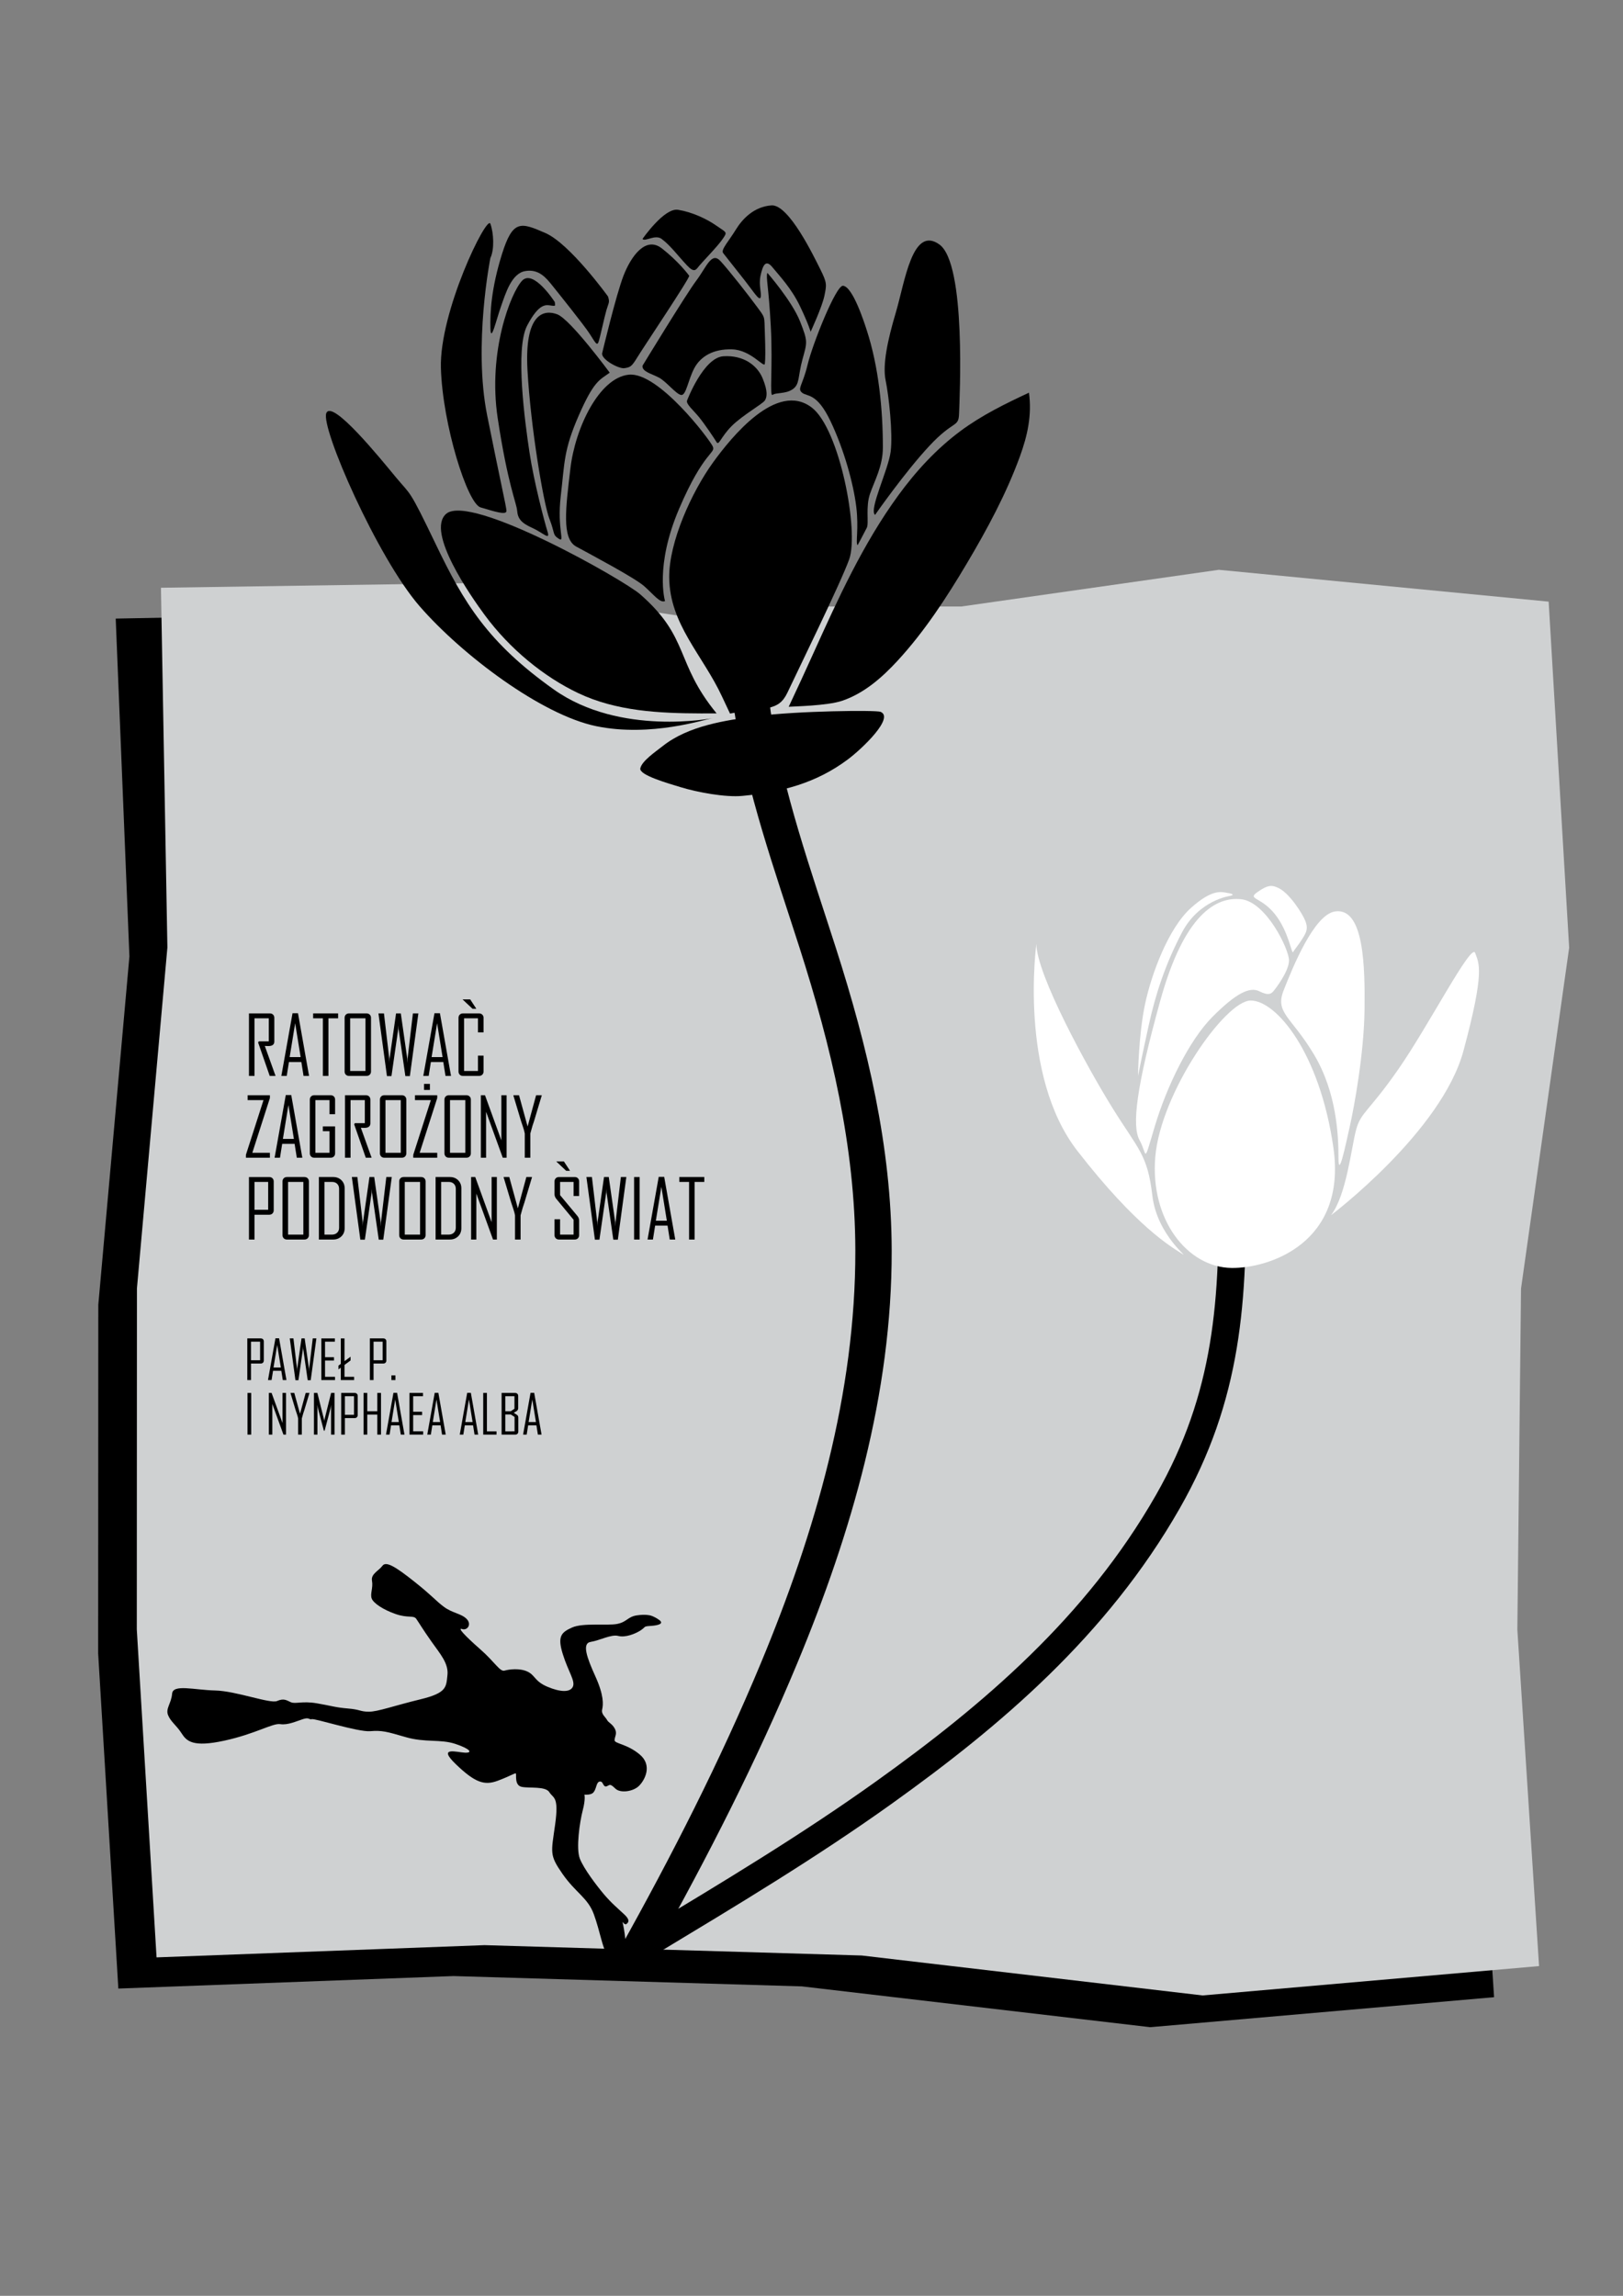 <?xml version="1.0" encoding="utf-8"?>
<!-- Generator: Adobe Illustrator 14.0.0, SVG Export Plug-In . SVG Version: 6.00 Build 43363)  -->
<!DOCTYPE svg PUBLIC "-//W3C//DTD SVG 1.1//EN" "http://www.w3.org/Graphics/SVG/1.1/DTD/svg11.dtd">
<svg version="1.1" id="Warstwa_1" xmlns="http://www.w3.org/2000/svg" xmlns:xlink="http://www.w3.org/1999/xlink" x="0px" y="0px"
	 width="595.276px" height="841.891px" viewBox="0 0 595.276 841.891" enable-background="new 0 0 595.276 841.891"
	 xml:space="preserve">
<rect x="0" y="0" width="595.276" height="841.891" fill="#808080" stroke="none"/>
<polygon points="43.406,729.217 166.329,724.633 294.096,728.42 421.878,743.386 547.987,732.385 539.858,606.292 541.227,478.527 
	559.277,350.745 551.589,221.036 421.894,231.963 294.127,231.091 166.345,224.439 42.441,226.843 47.469,350.732 36.054,478.498 
	36,606.329 "/>
<g>
	<g>
		<defs>
			<rect id="SVGID_1_" x="0" y="0" width="595.276" height="841.891"/>
		</defs>
		<clipPath id="SVGID_2_">
			<use xlink:href="#SVGID_1_"  overflow="visible"/>
		</clipPath>
		<path clip-path="url(#SVGID_2_)" fill="#CFD1D2" d="M313.717,458.552c-0.072-38.159-8.887-74.872-20.463-111.001
			c-9.156-28.571-19.343-56.93-23.92-86.701c-1.656-10.77-2.484-21.56-2.796-32.364l-95.698-14.622l-111.809,1.671l2.363,131.904
			l-11.17,125.02L50.173,597.54l7.247,120.244L177.7,713.3l49.55,1.468c19.06-34.118,36.843-68.908,51.841-104.961
			C299.032,561.868,313.816,510.853,313.717,458.552"/>
	</g>
	<g>
		<defs>
			<rect id="SVGID_3_" x="0" y="0" width="595.276" height="841.891"/>
		</defs>
		<clipPath id="SVGID_4_">
			<use xlink:href="#SVGID_3_"  overflow="visible"/>
		</clipPath>
		<path clip-path="url(#SVGID_4_)" fill="#CFD1D2" d="M557.869,472.578l17.659-125.034l-7.521-126.921l-120.983-11.672
			l-94.488,13.465h-66.898c0.313,10.806-4.628,27.756-2.972,38.526c4.577,29.771,14.764,58.129,23.92,86.701
			c11.576,36.128,20.392,72.841,20.463,111c0.1,52.302-14.685,103.317-34.625,151.255c-14.998,36.053-32.781,70.842-51.841,104.961
			l75.473,2.237l125.028,14.646l123.401-10.765l-7.959-123.381L557.869,472.578z"/>
	</g>
	<g>
		<defs>
			<rect id="SVGID_5_" x="0" y="0" width="595.276" height="841.891"/>
		</defs>
		<clipPath id="SVGID_6_">
			<use xlink:href="#SVGID_5_"  overflow="visible"/>
		</clipPath>
		<path clip-path="url(#SVGID_6_)" d="M238.621,592.426c0,0-1.792-0.57-5.116-0.05c-3.324,0.521-3.58,2.446-7.199,3.14
			c-3.619,0.692-12.471-0.485-16.477,1.302c-4.004,1.787-5.436,3.253-3.409,9.761c2.025,6.51,4.686,9.848,3.679,11.973
			c-1.007,2.126-4.604,1.979-9.312-0.006c-4.707-1.98-4.472-4.212-7.306-5.554c-2.836-1.342-6.696-0.861-8.42-0.367
			c-1.724,0.492-3.479-3.056-8.983-7.888c-5.504-4.831-8.458-7.997-6.584-7.355c1.873,0.642,3.63-1.687,1.667-3.695
			s-5.175-2.105-8.303-4.42c-3.126-2.315-4.065-3.857-10.905-9.288c-6.842-5.433-10.375-7.61-11.689-5.786
			c-1.313,1.824-4.295,2.935-3.823,5.498c0.474,2.563-0.757,4.781-0.11,6.494c0.645,1.714,4.158,4.08,8.765,5.688
			c4.607,1.608,6.585,0.335,7.595,1.795c1.013,1.46,2.388,3.814,5.58,8.337c3.194,4.524,6.32,7.984,5.837,12.289
			c-0.482,4.307-0.12,6.488-9.845,8.844c-9.728,2.354-15.688,4.57-18.971,4.557c-3.284-0.014-3.029-0.795-7.708-1.177
			c-4.682-0.383-6.25-1.044-11.496-1.924c-5.248-0.88-7.762,0.353-9.412-0.38c-1.651-0.731-2.541-1.515-5.066-0.436
			c-2.524,1.081-14.97-3.679-22.688-3.864c-7.72-0.185-15.497-2.426-15.797,1.182c-0.299,3.604-2.472,5.428-1.473,7.88
			c0.999,2.454,3.063,3.692,4.935,6.625c1.869,2.93,4.154,5.225,15.669,2.72c11.514-2.505,17.741-6.497,20.517-6.065
			c2.776,0.43,5.96-1.077,8.352-1.843c2.393-0.766,2.158,0.316,3.284,0.018c1.124-0.305,17.022,4.768,21.349,4.409
			c4.328-0.357,6.038,0.142,13.117,2.198c7.08,2.058,12.633,0.629,18.173,2.479c5.54,1.854,6.397,3.324,3.491,3.208
			c-2.907-0.116-10.311-2.457-3.312,4.26c7.001,6.72,10.435,7.871,15.353,6.022c4.915-1.846,6.296-2.928,6.62-2.645
			c0.322,0.284-0.637,4.316,2.149,4.896c2.785,0.582,8.743-0.328,10.159,1.979c1.414,2.309,3.563,1.328,2.108,11.801
			c-1.455,10.477-2.175,11.134,2.706,18.142c4.884,7.01,9.269,8.708,11.497,14.82c2.229,6.111,3.372,13.138,4.467,13.523
			c1.095,0.385,1.936-0.735,1.936-0.735s0.077,2.36,0.818,2.006c0.739-0.354,1.066-1.215,1.066-1.215s0.828,1.016,1.346,0.751
			c0.517-0.262,1.723-0.492,0.865-1.964c-0.859-1.469,0.08,0.071,0.892-0.361c0.81-0.435-0.686-9.344-1.089-9.697
			c-0.405-0.355,0.878,1.774,1.608,1.268c0.73-0.504,1.51-1.396-0.603-3.395c-2.114-1.999-4.938-4.333-7.669-7.592
			c-2.729-3.257-7.319-9.29-8.782-13.014c-1.464-3.719-0.04-13.504,1.061-17.697s0.617-5.765,0.617-5.765s2.244,0.218,3.17-0.673
			c0.925-0.89,1.121-2.581,1.599-3.451c0.477-0.872,1.318-0.85,1.732-0.344c0.415,0.509,0.737,1.937,1.842,1.331
			c1.105-0.606,1.248-0.77,3.039,0.946c1.79,1.717,6.481,1.105,8.634-1.02c2.15-2.124,5.007-7.5,0.321-11.47
			c-4.685-3.969-9.264-3.976-9.271-5.272c-0.008-1.296,1.067-2.356,0.107-4.206c-0.96-1.844-2.356-2.211-2.882-3.244
			c-0.525-1.034-2.197-2.07-1.777-3.854c0.418-1.783,0.655-5.155-2.463-12.05c-3.119-6.896-5.066-12.188-1.742-12.709
			c3.322-0.521,7.521-2.855,10.084-2.184c2.562,0.673,6.212-0.709,8.261-2.063c2.049-1.355,0.823-1.429,3.711-1.615
			c2.887-0.188,4.905-0.854,3.062-2.184C239.936,592.72,238.621,592.426,238.621,592.426"/>
	</g>
	<g>
		<defs>
			<rect id="SVGID_7_" x="0" y="0" width="595.276" height="841.891"/>
		</defs>
		<clipPath id="SVGID_8_">
			<use xlink:href="#SVGID_7_"  overflow="visible"/>
		</clipPath>
		<path clip-path="url(#SVGID_8_)" d="M234.852,281.753c-0.537,2.473,10.041,5.454,14.872,6.935
			c5.999,1.837,16.313,3.762,22.528,3.174c14.459-1.368,27.165-4.698,38.797-13.44c5.22-3.921,17.087-15.261,11.913-17.391
			c-1.631-0.671-30.445-0.375-45.564,1.606c-11.357,1.487-24.876,3.531-34.177,10.834
			C240.208,275.836,235.439,279.052,234.852,281.753"/>
	</g>
	<g>
		<defs>
			<rect id="SVGID_9_" x="0" y="0" width="595.276" height="841.891"/>
		</defs>
		<clipPath id="SVGID_10_">
			<use xlink:href="#SVGID_9_"  overflow="visible"/>
		</clipPath>
		<path clip-path="url(#SVGID_10_)" d="M308.901,256.973c8.091-2.756,14.681-8.566,20.378-14.758
			c9.848-10.702,17.918-23.103,25.322-35.571c7.438-12.524,14.494-25.575,19.485-39.293c2.802-7.702,4.435-15.191,3.31-23.352
			c-8.714,4.063-17.336,8.29-25.087,14.038c-8.867,6.574-16.378,14.761-22.864,23.66c-12.868,17.656-22.002,37.695-30.961,57.519
			c-3.019,6.679-6.074,13.337-9.206,19.963C290.475,259.052,303.353,258.863,308.901,256.973"/>
	</g>
	<g>
		<defs>
			<rect id="SVGID_11_" x="0" y="0" width="595.276" height="841.891"/>
		</defs>
		<clipPath id="SVGID_12_">
			<use xlink:href="#SVGID_11_"  overflow="visible"/>
		</clipPath>
		<path clip-path="url(#SVGID_12_)" d="M267.752,261.668c12.859-2.433,17.711-0.579,21.053-7.672
			c3.925-8.333,19.577-40.29,22.659-48.885c3.664-10.22-3.47-47.822-13.738-55.666c-12.846-9.813-29.535,10.918-36.218,20.161
			c-7.771,10.746-16.153,29.095-16.058,42.105c0.126,17.185,12.257,28.438,19.365,43.707
			C265.788,257.505,266.771,259.586,267.752,261.668"/>
	</g>
	<g>
		<defs>
			<rect id="SVGID_13_" x="0" y="0" width="595.276" height="841.891"/>
		</defs>
		<clipPath id="SVGID_14_">
			<use xlink:href="#SVGID_13_"  overflow="visible"/>
		</clipPath>
		<path clip-path="url(#SVGID_14_)" d="M262.832,261.607c-15.337-18.718-9.72-27.656-27.999-43.649
			c-6.182-5.408-62.243-37.129-71.156-29.557c-7.656,6.503,9.213,30.509,14.091,37.118c9.189,12.447,21.665,22.642,34.281,28.641
			c14.011,6.663,29.763,7.404,45.015,7.452C259.006,261.618,260.891,261.612,262.832,261.607"/>
	</g>
	<g>
		<defs>
			<rect id="SVGID_15_" x="0" y="0" width="595.276" height="841.891"/>
		</defs>
		<clipPath id="SVGID_16_">
			<use xlink:href="#SVGID_15_"  overflow="visible"/>
		</clipPath>
		<path clip-path="url(#SVGID_16_)" d="M261.417,263.34c0,0-33.931,6.765-58.239-10.465c-24.31-17.228-33.084-31.92-43.231-53.06
			c-10.146-21.14-9.09-17.968-14.691-24.733c-5.602-6.764-23.464-28.854-25.578-23.569s18.708,52.954,34.246,70.816
			c15.537,17.863,44.709,39.85,64.792,43.971C238.798,270.422,258.563,263.763,261.417,263.34"/>
	</g>
	<g>
		<defs>
			<rect id="SVGID_17_" x="0" y="0" width="595.276" height="841.891"/>
		</defs>
		<clipPath id="SVGID_18_">
			<use xlink:href="#SVGID_17_"  overflow="visible"/>
		</clipPath>
		<path clip-path="url(#SVGID_18_)" d="M243.915,220.414c0,0-3.865-12.771,5.21-33.946c9.074-21.173,13.494-20.165,12.293-22.77
			c-1.202-2.605-19.94-27.392-30.779-26.3c-10.838,1.093-19.662,19.41-21.426,34.366c-1.684,14.271-3.277,25.711,2.101,28.651
			c5.377,2.942,21.428,11.428,24.955,14.537C239.797,218.062,242.066,221.254,243.915,220.414"/>
	</g>
	<g>
		<defs>
			<rect id="SVGID_19_" x="0" y="0" width="595.276" height="841.891"/>
		</defs>
		<clipPath id="SVGID_20_">
			<use xlink:href="#SVGID_19_"  overflow="visible"/>
		</clipPath>
		<path clip-path="url(#SVGID_20_)" d="M320.953,188.818c0,0,10.776-15.492,19.87-25.258c9.093-9.767,10.775-6.568,10.944-11.956
			c0.168-5.389,2.693-54.895-7.241-61.967c-9.936-7.072-12.638,13.805-15.995,25.09c-2.985,10.033-4.886,19.027-3.705,24.753
			c1.179,5.726,2.693,19.364,1.853,26.1C325.836,172.316,318.578,186.955,320.953,188.818"/>
	</g>
	<g>
		<defs>
			<rect id="SVGID_21_" x="0" y="0" width="595.276" height="841.891"/>
		</defs>
		<clipPath id="SVGID_22_">
			<use xlink:href="#SVGID_21_"  overflow="visible"/>
		</clipPath>
		<path clip-path="url(#SVGID_22_)" d="M314.554,199.932c0,0,2.525-4.715,3.367-6.398c0.843-1.684-0.505-7.579,1.179-12.462
			c1.686-4.883,4.715-10.103,4.715-17.007c0-14.064-1.552-29.592-5.917-42.994c-0.795-2.44-5.104-16.054-8.733-16.278
			c-2.528-0.156-11.111,21.22-12.963,28.963c-1.854,7.745-3.874,8.702-2.021,10.245c1.852,1.542,5.39-0.143,10.44,10.466
			c5.051,10.609,8.419,23.07,9.43,31.32C315.059,194.038,313.712,199.089,314.554,199.932"/>
	</g>
	<g>
		<defs>
			<rect id="SVGID_23_" x="0" y="0" width="595.276" height="841.891"/>
		</defs>
		<clipPath id="SVGID_24_">
			<use xlink:href="#SVGID_23_"  overflow="visible"/>
		</clipPath>
		<path clip-path="url(#SVGID_24_)" d="M223.629,136.664c0,0-14.366-19.536-19.249-21.402c-4.884-1.868-12.066-0.433-10.917,20.397
			c1.148,20.829,5.889,49.127,8.044,54.586s1.005,5.746,3.448,7.326c2.441,1.581-0.72-3.446,0.718-15.657
			c1.437-12.211,0.989-16.728,6.599-29.552C217.883,139.537,219.895,139.393,223.629,136.664"/>
	</g>
	<g>
		<defs>
			<rect id="SVGID_25_" x="0" y="0" width="595.276" height="841.891"/>
		</defs>
		<clipPath id="SVGID_26_">
			<use xlink:href="#SVGID_25_"  overflow="visible"/>
		</clipPath>
		<path clip-path="url(#SVGID_26_)" d="M203.469,110.744c0,0-7.82-12.191-11.961-7.821c-4.14,4.371-12.65,25.991-8.97,50.373
			c3.68,24.383,6.899,31.085,7.13,33.944c0.229,2.859,1.429,4.502,5.471,6.304c4.043,1.803,6.773,4.916,5.681,1.42
			c-1.092-3.496-4.971-18.135-6.608-29.004c-1.638-10.87-5.363-38.021-0.87-46.562c4.492-8.539,7.08-7.591,8.891-7.332
			C204.044,112.325,203.584,112.01,203.469,110.744"/>
	</g>
	<g>
		<defs>
			<rect id="SVGID_27_" x="0" y="0" width="595.276" height="841.891"/>
		</defs>
		<clipPath id="SVGID_28_">
			<use xlink:href="#SVGID_27_"  overflow="visible"/>
		</clipPath>
		<path clip-path="url(#SVGID_28_)" d="M223,108.715c0,0-13.961-19.342-22.978-23.268s-11.924-5.017-15.924,7.78
			c-3.999,12.797-4.363,21.596-4.217,27.193c0.145,5.6,2.108-3.053,3.853-7.998c1.746-4.944,3.885-12.144,8.887-13.016
			s7.691,2.479,10.019,5.384c2.327,2.906,11.489,14.327,13.525,17.451s2.763,4.796,3.344,3.196c0.582-1.6,2.109-8.943,2.909-11.706
			S223.728,110.969,223,108.715"/>
	</g>
	<g>
		<defs>
			<rect id="SVGID_29_" x="0" y="0" width="595.276" height="841.891"/>
		</defs>
		<clipPath id="SVGID_30_">
			<use xlink:href="#SVGID_29_"  overflow="visible"/>
		</clipPath>
		<path clip-path="url(#SVGID_30_)" d="M220.864,129.489c0,0,5.09-21.391,7.85-28.464s8.107-14.578,14.06-9.92
			s9.574,9.401,10.006,10.006c0.432,0.604-16.73,26.158-18.977,29.844c-2.147,3.525-2.587,3.709-4.744,4.054
			C226.902,135.354,220.333,131.688,220.864,129.489"/>
	</g>
	<g>
		<defs>
			<rect id="SVGID_31_" x="0" y="0" width="595.276" height="841.891"/>
		</defs>
		<clipPath id="SVGID_32_">
			<use xlink:href="#SVGID_31_"  overflow="visible"/>
		</clipPath>
		<path clip-path="url(#SVGID_32_)" d="M281.444,100.048c0,0,9.052,10.352,12.001,17.826c2.95,7.476,2.605,7.591,0.881,13.916
			c-1.726,6.325-0.921,9.085-3.565,10.926s-6.096,1.15-7.361,2.07c-1.265,0.92,0.114-9.891-0.689-25.072
			C281.904,104.533,280.869,102.004,281.444,100.048"/>
	</g>
	<g>
		<defs>
			<rect id="SVGID_33_" x="0" y="0" width="595.276" height="841.891"/>
		</defs>
		<clipPath id="SVGID_34_">
			<use xlink:href="#SVGID_33_"  overflow="visible"/>
		</clipPath>
		<path clip-path="url(#SVGID_34_)" d="M252.002,146.869c0,0,5.98-15.769,13.341-16.229c7.36-0.46,12.421,3.349,14.376,8.114
			c1.955,4.767,1.611,6.864,0.805,8.115c-0.805,1.251-8.279,5.451-12.19,9.389c-3.91,3.938-4.678,7.274-5.501,5.895
			c-0.824-1.38-4.39-6.672-6.459-9.201C254.303,150.421,251.499,148.097,252.002,146.869"/>
	</g>
	<g>
		<defs>
			<rect id="SVGID_35_" x="0" y="0" width="595.276" height="841.891"/>
		</defs>
		<clipPath id="SVGID_36_">
			<use xlink:href="#SVGID_35_"  overflow="visible"/>
		</clipPath>
		<path clip-path="url(#SVGID_36_)" d="M235.671,134.09c0,0,15.918-26.147,19.781-31.281c3.71-4.932,5.521-10.695,8.855-7.016
			c3.335,3.681,10.005,12.179,13.226,16.556c3.221,4.376,2.761,3.341,2.99,9.551c0.23,6.21,0.23,9.775,0,11.501
			c-0.23,1.725-5.061-5.062-11.961-5.291s-11.614,2.576-13.916,6.924c-2.3,4.348-2.989,10.092-4.83,9.807
			c-1.84-0.283-5.405-4.895-8.051-6.326C239.122,137.08,235.327,136.275,235.671,134.09"/>
	</g>
	<g>
		<defs>
			<rect id="SVGID_37_" x="0" y="0" width="595.276" height="841.891"/>
		</defs>
		<clipPath id="SVGID_38_">
			<use xlink:href="#SVGID_37_"  overflow="visible"/>
		</clipPath>
		<path clip-path="url(#SVGID_38_)" d="M265.229,92.803c0,0,3.565,4.547,7.245,9.174s5.926,8.421,6.471,7.156
			c0.546-1.265-0.774-4.469,0-8.042c0.775-3.573,1.812-6.219,4.341-3.113s6.98,7.692,10.16,14.37c3.181,6.677,3.87,9.321,3.87,9.321
			s4.254-9.2,5.061-13.226c0.805-4.026,1.036-4.601-1.494-9.661c-2.531-5.06-11.616-23.922-17.942-23.462
			c-6.324,0.461-10.58,4.831-13.109,8.971C267.298,88.432,264.295,91.614,265.229,92.803"/>
	</g>
	<g>
		<defs>
			<rect id="SVGID_39_" x="0" y="0" width="595.276" height="841.891"/>
		</defs>
		<clipPath id="SVGID_40_">
			<use xlink:href="#SVGID_39_"  overflow="visible"/>
		</clipPath>
		<path clip-path="url(#SVGID_40_)" d="M235.649,87.627c0,0,7.958-11.5,13.019-10.695c5.06,0.805,10.388,3.232,14.165,5.872
			c3.775,2.639,4.003,2.179,2.222,4.823c-1.781,2.646-7.313,8.269-8.59,9.833c-1.211,1.483-1.759,2.774-4.522-0.172
			c-3.588-3.827-5.918-7.137-9.256-9.661C240.305,85.826,236.547,88.777,235.649,87.627"/>
	</g>
	<g>
		<defs>
			<rect id="SVGID_41_" x="0" y="0" width="595.276" height="841.891"/>
		</defs>
		<clipPath id="SVGID_42_">
			<use xlink:href="#SVGID_41_"  overflow="visible"/>
		</clipPath>
		<path clip-path="url(#SVGID_42_)" d="M179.856,94.625c0,0-6.346,31.96-1.171,57.736s6.9,32.939,7.073,34.878
			c0.172,1.939-4.658,0.214-9.488-1.166c-4.831-1.38-13.931-30.316-14.556-51.041c-0.625-20.724,16.897-56.434,18.142-52.983
			C181.1,85.5,181.372,91.503,179.856,94.625"/>
	</g>
	<g>
		<defs>
			<rect id="SVGID_43_" x="0" y="0" width="595.276" height="841.891"/>
		</defs>
		<clipPath id="SVGID_44_">
			<use xlink:href="#SVGID_43_"  overflow="visible"/>
		</clipPath>
		<path clip-path="url(#SVGID_44_)" fill="none" stroke="#000000" stroke-width="10" d="M451.748,431.811
			c0.988,44.89-1.417,80.314-23.386,118.819c-26.144,45.821-64.739,78.516-104.138,106.69
			c-27.742,19.84-56.792,37.248-85.745,54.712"/>
	</g>
</g>
<g>
	<path d="M101.067,394.548h-2.139l-4.263-12.275l0.277-0.41h3.634v-8.438h-5.229v21.123h-2.036v-22.926h7.676
		c0.479,0,0.869,0.151,1.173,0.454c0.303,0.304,0.453,0.693,0.453,1.172v8.701c0,1.104-0.741,1.655-2.227,1.655
		c-0.146,0-0.361-0.007-0.645-0.022c-0.284-0.015-0.488-0.021-0.615-0.021C98.445,387.214,99.759,390.876,101.067,394.548z"/>
	<path d="M113.357,394.548h-2.021l-0.807-5.099h-4.556l-0.806,5.099h-1.963v-0.06l4.087-22.925h2.007L113.357,394.548z
		 M110.267,387.648l-2.007-12.422l-2.021,12.422H110.267z"/>
	<path d="M124.007,373.425h-3.545v21.123h-2.036v-21.123h-3.574v-1.803h9.155V373.425z"/>
	<path d="M136.077,392.922c0,0.479-0.154,0.868-0.461,1.172c-0.308,0.303-0.701,0.454-1.18,0.454h-6.416
		c-0.479,0-0.869-0.151-1.172-0.454c-0.303-0.304-0.454-0.693-0.454-1.172v-19.674c0-0.479,0.151-0.868,0.454-1.172
		c0.303-0.303,0.693-0.454,1.172-0.454h6.416c0.479,0,0.872,0.151,1.18,0.454c0.307,0.304,0.461,0.693,0.461,1.172V392.922z
		 M134.041,392.746v-19.32h-5.61v19.32H134.041L134.041,392.746z"/>
	<path d="M153.45,371.623l-3.12,22.983h-1.655l-2.49-17.285c-0.01-0.303-0.029-0.752-0.059-1.348c0,0.313-0.021,0.762-0.06,1.348
		l-2.489,17.285h-1.655l-3.12-22.983h2.021l1.948,16.538c0.01,0.371,0.029,0.918,0.06,1.642c-0.011-0.371,0.01-0.918,0.059-1.642
		l2.373-16.538h1.743l2.357,16.538c0.021,0.371,0.039,0.918,0.06,1.642c0-0.371,0.023-0.918,0.073-1.642l1.947-16.538H153.45z"/>
	<path d="M165.418,394.548h-2.021l-0.806-5.099h-4.556l-0.807,5.099h-1.963v-0.06l4.087-22.925h2.007L165.418,394.548z
		 M162.327,387.648l-2.008-12.422l-2.021,12.422H162.327z"/>
	<path d="M177.356,392.922c0,0.479-0.155,0.868-0.469,1.172c-0.313,0.303-0.708,0.454-1.187,0.454h-5.903
		c-0.479,0-0.869-0.151-1.172-0.454c-0.303-0.304-0.454-0.693-0.454-1.172v-19.674c0-0.479,0.151-0.868,0.454-1.172
		c0.303-0.303,0.692-0.454,1.172-0.454h5.903c0.479,0,0.874,0.151,1.187,0.454c0.313,0.304,0.469,0.693,0.469,1.172v5.332h-2.051
		v-5.155h-5.098v19.32h5.098v-5.64h2.051V392.922z"/>
</g>
<g>
	<path d="M98.987,424.548h-8.788v-1.084l6.444-20.039h-5.814v-1.803h8.158v1.056l-6.444,20.067h6.444V424.548z"/>
	<path d="M110.882,424.548h-2.021l-0.806-5.099h-4.556l-0.807,5.099h-1.963v-0.06l4.087-22.925h2.008L110.882,424.548z
		 M107.791,417.648l-2.007-12.422l-2.021,12.422H107.791z"/>
	<path d="M122.908,422.922c0,0.479-0.151,0.868-0.454,1.172c-0.304,0.303-0.693,0.454-1.172,0.454h-6.021
		c-0.479,0-0.869-0.151-1.172-0.454c-0.303-0.304-0.454-0.693-0.454-1.172v-19.674c0-0.479,0.151-0.868,0.454-1.172
		c0.303-0.303,0.693-0.454,1.172-0.454h6.021c0.479,0,0.868,0.151,1.172,0.454c0.303,0.304,0.454,0.693,0.454,1.172v5.332h-2.052
		v-5.155h-5.186v19.32h5.186v-7.925h-2.445v-1.758h4.497V422.922z"/>
	<path d="M136.297,424.548h-2.139l-4.264-12.275l0.278-0.41h3.633v-8.438h-5.229v21.123h-2.036v-22.926h7.676
		c0.479,0,0.869,0.151,1.172,0.454c0.303,0.304,0.454,0.693,0.454,1.172v8.701c0,1.104-0.742,1.655-2.227,1.655
		c-0.146,0-0.361-0.007-0.646-0.022c-0.284-0.015-0.488-0.021-0.615-0.021C133.675,417.214,134.988,420.876,136.297,424.548z"/>
	<path d="M149.026,422.922c0,0.479-0.153,0.868-0.461,1.172c-0.307,0.303-0.701,0.454-1.179,0.454h-6.416
		c-0.479,0-0.869-0.151-1.172-0.454c-0.303-0.304-0.454-0.693-0.454-1.172v-19.674c0-0.479,0.151-0.868,0.454-1.172
		c0.303-0.303,0.693-0.454,1.172-0.454h6.416c0.479,0,0.872,0.151,1.179,0.454c0.308,0.304,0.461,0.693,0.461,1.172V422.922z
		 M146.99,422.746v-19.32h-5.61v19.32H146.99L146.99,422.746z"/>
	<path d="M160.364,424.548h-8.788v-1.084l6.444-20.039h-5.814v-1.803h8.158v1.056l-6.444,20.067h6.444V424.548z"/>
	<path d="M172.698,422.922c0,0.479-0.154,0.868-0.462,1.172c-0.307,0.303-0.7,0.454-1.179,0.454h-6.416
		c-0.479,0-0.869-0.151-1.172-0.454c-0.303-0.304-0.454-0.693-0.454-1.172v-19.674c0-0.479,0.151-0.868,0.454-1.172
		c0.303-0.303,0.693-0.454,1.172-0.454h6.416c0.479,0,0.872,0.151,1.179,0.454c0.308,0.304,0.462,0.693,0.462,1.172V422.922z
		 M170.662,422.746v-19.32h-5.61v19.32H170.662L170.662,422.746z"/>
	<path d="M185.809,424.548h-1.406l-6.123-16.86v16.86h-1.919v-22.926h1.523l6.006,16.567v-16.567h1.919V424.548L185.809,424.548z"/>
	<path d="M198.685,401.755l-2.783,9.271c-0.352,0.928-0.814,2.477-1.392,4.645v8.877h-2.036v-8.877
		c-0.137-0.742-0.347-1.523-0.63-2.345c-0.469-1.405-0.723-2.173-0.762-2.3l-2.783-9.271c0-0.011,0-0.055,0-0.133h2.064
		l3.149,11.471l3.12-11.471h2.051C198.685,401.691,198.685,401.735,198.685,401.755z"/>
</g>
<g>
	<path d="M100.394,443.81c0,0.479-0.153,0.871-0.461,1.18c-0.308,0.308-0.701,0.461-1.179,0.461h-5.405v9.098h-2.036v-22.926h7.441
		c0.479,0,0.872,0.151,1.179,0.454c0.308,0.304,0.461,0.693,0.461,1.172V443.81z M98.357,443.635v-10.21h-5.01v10.21H98.357z"/>
	<path d="M113.299,452.922c0,0.479-0.154,0.868-0.461,1.172c-0.307,0.303-0.701,0.454-1.179,0.454h-6.416
		c-0.479,0-0.869-0.151-1.173-0.454c-0.303-0.304-0.453-0.693-0.453-1.172v-19.674c0-0.479,0.15-0.868,0.453-1.172
		c0.304-0.303,0.693-0.454,1.173-0.454h6.416c0.479,0,0.872,0.151,1.179,0.454c0.307,0.304,0.461,0.693,0.461,1.172V452.922z
		 M111.263,452.746v-19.32h-5.61v19.32H111.263L111.263,452.746z"/>
	<path d="M126.409,450.402c0,1.211-0.398,2.205-1.194,2.98c-0.796,0.776-1.799,1.165-3.01,1.165h-5.244v-22.926h5.244
		c1.221,0,2.227,0.39,3.018,1.164c0.791,0.777,1.188,1.771,1.188,2.981L126.409,450.402L126.409,450.402z M124.373,450.197v-14.253
		c0-0.752-0.237-1.358-0.71-1.823c-0.474-0.464-1.086-0.695-1.838-0.695h-2.827v19.32h2.71c0.791,0,1.433-0.227,1.926-0.682
		C124.126,451.611,124.373,450.988,124.373,450.197z"/>
	<path d="M143.694,431.623l-3.119,22.983h-1.655l-2.49-17.285c-0.01-0.303-0.029-0.752-0.059-1.348c0,0.313-0.021,0.762-0.06,1.348
		l-2.49,17.285h-1.654l-3.12-22.983h2.021l1.948,16.538c0.01,0.371,0.029,0.918,0.06,1.642c-0.011-0.371,0.01-0.918,0.059-1.642
		l2.373-16.538h1.743l2.357,16.538c0.021,0.371,0.039,0.918,0.06,1.642c0-0.371,0.023-0.918,0.072-1.642l1.948-16.538H143.694z"/>
	<path d="M156.102,452.922c0,0.479-0.153,0.868-0.461,1.172c-0.307,0.303-0.701,0.454-1.179,0.454h-6.416
		c-0.479,0-0.869-0.151-1.172-0.454c-0.304-0.304-0.454-0.693-0.454-1.172v-19.674c0-0.479,0.15-0.868,0.454-1.172
		c0.303-0.303,0.692-0.454,1.172-0.454h6.416c0.479,0,0.872,0.151,1.179,0.454c0.308,0.304,0.461,0.693,0.461,1.172V452.922z
		 M154.065,452.746v-19.32h-5.609v19.32H154.065L154.065,452.746z"/>
	<path d="M169.212,450.402c0,1.211-0.398,2.205-1.194,2.98c-0.796,0.776-1.799,1.165-3.01,1.165h-5.244v-22.926h5.244
		c1.221,0,2.227,0.39,3.018,1.164c0.791,0.777,1.188,1.771,1.188,2.981L169.212,450.402L169.212,450.402z M167.176,450.197v-14.253
		c0-0.752-0.237-1.358-0.71-1.823c-0.473-0.464-1.086-0.695-1.838-0.695H161.8v19.32h2.71c0.791,0,1.433-0.227,1.926-0.682
		C166.929,451.611,167.176,450.988,167.176,450.197z"/>
	<path d="M182.234,454.548h-1.405l-6.123-16.86v16.86h-1.919v-22.926h1.522l6.006,16.567v-16.567h1.919V454.548L182.234,454.548z"/>
	<path d="M195.11,431.755l-2.782,9.271c-0.353,0.928-0.815,2.477-1.393,4.645v8.877h-2.036v-8.877
		c-0.137-0.742-0.347-1.523-0.63-2.345c-0.469-1.405-0.723-2.173-0.762-2.3l-2.783-9.271c0-0.011,0-0.055,0-0.133h2.065
		l3.148,11.471l3.12-11.471h2.051C195.11,431.691,195.11,431.735,195.11,431.755z"/>
	<path d="M212.41,452.922c0,0.479-0.149,0.868-0.447,1.172c-0.298,0.303-0.687,0.454-1.165,0.454h-5.771
		c-0.479,0-0.872-0.151-1.179-0.454c-0.307-0.304-0.461-0.693-0.461-1.172v-5.815h2.036v5.64h4.951v-5.464l-6.328-7.646
		c-0.439-0.527-0.659-1.108-0.659-1.743v-4.645c0-0.479,0.154-0.868,0.461-1.172c0.307-0.303,0.701-0.454,1.179-0.454h5.771
		c0.479,0,0.867,0.151,1.165,0.454c0.298,0.304,0.447,0.693,0.447,1.172v5.332h-2.036v-5.155h-4.951v4.834l6.356,7.646
		c0.421,0.508,0.631,1.079,0.631,1.714V452.922z"/>
	<path d="M229.725,431.623l-3.12,22.983h-1.654l-2.49-17.285c-0.01-0.303-0.029-0.752-0.06-1.348c0,0.313-0.02,0.762-0.059,1.348
		l-2.49,17.285h-1.655l-3.119-22.983h2.021l1.948,16.538c0.01,0.371,0.029,0.918,0.059,1.642c-0.01-0.371,0.011-0.918,0.06-1.642
		l2.373-16.538h1.742l2.358,16.538c0.021,0.371,0.039,0.918,0.059,1.642c0-0.371,0.024-0.918,0.073-1.642l1.948-16.538H229.725z"/>
	<path d="M234.603,454.548h-2.036v-22.926h2.036V454.548z"/>
	<path d="M247.669,454.548h-2.021l-0.806-5.099h-4.556l-0.807,5.099h-1.963v-0.06l4.087-22.925h2.007L247.669,454.548z
		 M244.578,447.648l-2.008-12.422l-2.021,12.422H244.578z"/>
	<path d="M258.318,433.425h-3.545v21.123h-2.036v-21.123h-3.573v-1.803h9.154V433.425z"/>
</g>
<g>
	<g>
		<defs>
			<rect id="SVGID_45_" x="0" y="0" width="595.276" height="841.891"/>
		</defs>
		<clipPath id="SVGID_46_">
			<use xlink:href="#SVGID_45_"  overflow="visible"/>
		</clipPath>
		<path clip-path="url(#SVGID_46_)" fill="#FFFFFF" d="M451.729,464.965c13.685,0.176,42.334-9.084,37.334-44.064
			c-5-34.979-21.001-54-30.334-54c-9.332,0-33,33.766-35,57.333C421.783,447.167,435.401,464.755,451.729,464.965"/>
	</g>
	<g>
		<defs>
			<rect id="SVGID_47_" x="0" y="0" width="595.276" height="841.891"/>
		</defs>
		<clipPath id="SVGID_48_">
			<use xlink:href="#SVGID_47_"  overflow="visible"/>
		</clipPath>
		<path clip-path="url(#SVGID_48_)" fill="#FFFFFF" d="M488.188,445.621c0,0,40.573-30.625,48.571-60.274
			c7.998-29.65,5.657-31.991,4.292-35.893c-1.366-3.9-16.972,26.528-28.091,42.524c-11.117,15.996-13.85,15.8-15.604,22.432
			C495.601,421.044,493.844,438.208,488.188,445.621"/>
	</g>
	<g>
		<defs>
			<rect id="SVGID_49_" x="0" y="0" width="595.276" height="841.891"/>
		</defs>
		<clipPath id="SVGID_50_">
			<use xlink:href="#SVGID_49_"  overflow="visible"/>
		</clipPath>
		<path clip-path="url(#SVGID_50_)" fill="#FFFFFF" d="M380.123,346.137c0,0-6.633,47.985,15.02,75.88s34.333,35.112,38.233,37.647
			c3.9,2.536-8.975-6.242-10.73-21.262c-1.755-15.021-5.069-16.775-14.434-31.796C398.847,391.588,380.123,357.257,380.123,346.137"
			/>
	</g>
	<g>
		<defs>
			<rect id="SVGID_51_" x="0" y="0" width="595.276" height="841.891"/>
		</defs>
		<clipPath id="SVGID_52_">
			<use xlink:href="#SVGID_51_"  overflow="visible"/>
		</clipPath>
		<path clip-path="url(#SVGID_52_)" fill="#FFFFFF" d="M489.642,334.238c10.627-1.611,11.029,20.091,10.835,36.087
			c-0.193,15.996-3.785,35.501-5.403,42.72c-1.618,7.218-4.153,19.507-4.153,11.509s-0.587-23.798-8.974-37.842
			c-8.389-14.046-14.436-15.217-11.119-23.604C474.144,354.72,481.928,335.409,489.642,334.238"/>
	</g>
	<g>
		<defs>
			<rect id="SVGID_53_" x="0" y="0" width="595.276" height="841.891"/>
		</defs>
		<clipPath id="SVGID_54_">
			<use xlink:href="#SVGID_53_"  overflow="visible"/>
		</clipPath>
		<path clip-path="url(#SVGID_54_)" fill="#FFFFFF" d="M467.511,362.913c0,0,5.268-6.632,5.268-10.729
			c0-4.096-8.389-21.457-17.557-22.432c-9.168-0.977-20.871,5.438-29.648,37.147c-8.778,31.71-10.534,45.949-7.607,51.216
			c2.926,5.268,1.208,9.559,5.577-5.071c4.37-14.631,12.621-31.601,21.176-40.184s13.626-11.119,17.138-9.363
			C465.366,365.255,466.345,364.498,467.511,362.913"/>
	</g>
	<g>
		<defs>
			<rect id="SVGID_55_" x="0" y="0" width="595.276" height="841.891"/>
		</defs>
		<clipPath id="SVGID_56_">
			<use xlink:href="#SVGID_55_"  overflow="visible"/>
		</clipPath>
		<path clip-path="url(#SVGID_56_)" fill="#FFFFFF" d="M469.04,325.701c3.969,1.958,8.716,9.382,9.743,12.069
			c1.026,2.687,0.475,3.952-1.106,6.48s-2.846,3.873-3.397,4.86c-0.554,0.988-1.579-7.548-6.719-13.949
			c-5.137-6.4-10.271-5.295-6.32-8.061C465.19,324.336,466.628,324.511,469.04,325.701"/>
	</g>
	<g>
		<defs>
			<rect id="SVGID_57_" x="0" y="0" width="595.276" height="841.891"/>
		</defs>
		<clipPath id="SVGID_58_">
			<use xlink:href="#SVGID_57_"  overflow="visible"/>
		</clipPath>
		<path clip-path="url(#SVGID_58_)" fill="#FFFFFF" d="M451.163,328.534c0,0-11.344,1.461-17.602,13.331
			c-6.255,11.869-9.792,22.993-12.229,34.056c-2.438,11.063-3.938,18.625-3.938,18.625s0.188-15,2.563-26.25
			s8.625-27.938,16.812-35.313c8.188-7.375,11.563-5.813,13.625-5.5C452.458,327.796,452.591,328.237,451.163,328.534"/>
	</g>
</g>
<polygon points="174.652,369.835 172.455,366.48 169.701,366.48 169.701,366.538 173.304,369.923 174.652,369.923 "/>
<polygon points="209.022,429.26 206.825,425.907 204.071,425.907 204.071,425.965 207.674,429.348 209.022,429.348 "/>
<rect x="155.528" y="397.473" width="2.153" height="2.212"/>
<g>
	<path d="M96.756,498.925c0,0.318-0.104,0.581-0.308,0.786c-0.205,0.204-0.468,0.308-0.786,0.308h-3.604v6.064h-1.356V490.8h4.961
		c0.318,0,0.581,0.101,0.786,0.303c0.204,0.202,0.308,0.462,0.308,0.781V498.925z M95.398,498.807v-6.807h-3.34v6.807H95.398z"/>
	<path d="M105.066,506.083h-1.348l-0.537-3.397h-3.037l-0.537,3.397h-1.309v-0.038l2.725-15.283h1.338L105.066,506.083z
		 M103.006,501.483l-1.338-8.281l-1.349,8.281H103.006z"/>
	<path d="M116.043,490.8l-2.08,15.321h-1.104l-1.659-11.522c-0.007-0.202-0.021-0.501-0.039-0.898c0,0.208-0.014,0.508-0.039,0.898
		l-1.66,11.522h-1.104l-2.08-15.321h1.349l1.299,11.024c0.006,0.247,0.02,0.612,0.039,1.095c-0.006-0.247,0.006-0.612,0.039-1.095
		l1.582-11.024h1.162l1.571,11.024c0.014,0.247,0.026,0.612,0.039,1.095c0-0.247,0.017-0.612,0.05-1.095l1.299-11.024H116.043z"/>
	<path d="M122.879,506.083h-5.021v-15.282h4.961v1.2h-3.604v5.702h3.281v1.222h-3.281v5.957h3.662L122.879,506.083L122.879,506.083z
		"/>
	<path d="M128.582,498.885l-4.443,3.281v-1.388l4.443-3.271V498.885z M129.881,506.083h-4.883v-15.282h1.356v14.082h3.525
		L129.881,506.083L129.881,506.083z"/>
	<path d="M141.707,498.925c0,0.318-0.104,0.581-0.309,0.786c-0.205,0.204-0.467,0.308-0.786,0.308h-3.604v6.064h-1.357V490.8h4.961
		c0.319,0,0.581,0.101,0.786,0.303s0.309,0.462,0.309,0.781V498.925z M140.35,498.807v-6.807h-3.34v6.807H140.35z"/>
	<path d="M145.037,506.083h-1.484v-1.719h1.484V506.083z"/>
</g>
<g>
	<path d="M92.137,526.083H90.78v-15.282h1.357V526.083z"/>
	<path d="M104.9,526.083h-0.938l-4.082-11.239v11.239h-1.279v-15.282h1.017l4.004,11.045v-11.045h1.278V526.083z"/>
	<path d="M113.484,510.887l-1.854,6.182c-0.234,0.618-0.543,1.65-0.928,3.096v5.918h-1.357v-5.918
		c-0.091-0.494-0.231-1.016-0.42-1.563c-0.313-0.938-0.482-1.448-0.508-1.533l-1.855-6.182c0-0.007,0-0.036,0-0.088h1.377
		l2.101,7.646l2.08-7.646h1.366C113.484,510.845,113.484,510.876,113.484,510.887z"/>
	<path d="M122.703,526.083h-1.279v-9.678c0-0.137,0.045-0.537,0.137-1.201l-2.5,9.443h-0.272l-2.5-9.443
		c0.091,0.672,0.137,1.071,0.137,1.201v9.678h-1.279v-15.282h1.261l2.479,9.94c0.013,0.053,0.026,0.198,0.039,0.439
		c0-0.098,0.013-0.244,0.039-0.439l2.479-9.94h1.261L122.703,526.083L122.703,526.083z"/>
	<path d="M131.199,518.925c0,0.318-0.104,0.581-0.309,0.786c-0.205,0.204-0.467,0.308-0.786,0.308h-3.604v6.064h-1.357V510.8h4.961
		c0.319,0,0.581,0.101,0.786,0.303s0.309,0.462,0.309,0.781V518.925z M129.842,518.807v-6.807h-3.34v6.807H129.842z"/>
	<path d="M139.744,526.083h-1.357v-7.344h-3.682v7.344h-1.357v-15.282h1.357v6.719h3.682v-6.719h1.357V526.083z"/>
	<path d="M148.348,526.083H147l-0.537-3.397h-3.037l-0.537,3.397h-1.309v-0.038l2.725-15.283h1.338L148.348,526.083z
		 M146.287,521.483l-1.338-8.281l-1.349,8.281H146.287z"/>
	<path d="M155.203,526.083h-5.021v-15.282h4.961v1.2h-3.604v5.702h3.28v1.222h-3.28v5.957h3.662L155.203,526.083L155.203,526.083z"
		/>
	<path d="M163.484,526.083h-1.348l-0.537-3.397h-3.037l-0.537,3.397h-1.309v-0.038l2.725-15.283h1.338L163.484,526.083z
		 M161.424,521.483l-1.338-8.281l-1.349,8.281H161.424z"/>
	<path d="M175.398,526.083h-1.348l-0.537-3.397h-3.037l-0.537,3.397h-1.309v-0.038l2.725-15.283h1.338L175.398,526.083z
		 M173.338,521.483L172,513.202l-1.349,8.281H173.338L173.338,521.483z"/>
	<path d="M182.117,526.083h-4.884v-15.282h1.357v14.082h3.525L182.117,526.083L182.117,526.083z"/>
	<path d="M190.096,524.999c0,0.319-0.101,0.579-0.303,0.781s-0.462,0.303-0.781,0.303h-5.039v-15.282h5
		c0.319,0,0.58,0.101,0.781,0.303s0.303,0.462,0.303,0.781v4.541c0,0.402-0.182,0.742-0.547,1.016
		c-0.358,0.215-0.716,0.43-1.074,0.646l1.152,0.741c0.338,0.208,0.508,0.534,0.508,0.978V524.999L190.096,524.999z M188.689,516.6
		v-4.6h-3.358v5.518h2.002L188.689,516.6z M188.729,524.882v-5.283l-1.377-0.898h-2.021v6.183L188.729,524.882L188.729,524.882z"/>
	<path d="M198.631,526.083h-1.348l-0.537-3.397h-3.037l-0.537,3.397h-1.31v-0.038l2.726-15.283h1.338L198.631,526.083z
		 M196.57,521.483l-1.338-8.281l-1.348,8.281H196.57z"/>
</g>
</svg>
